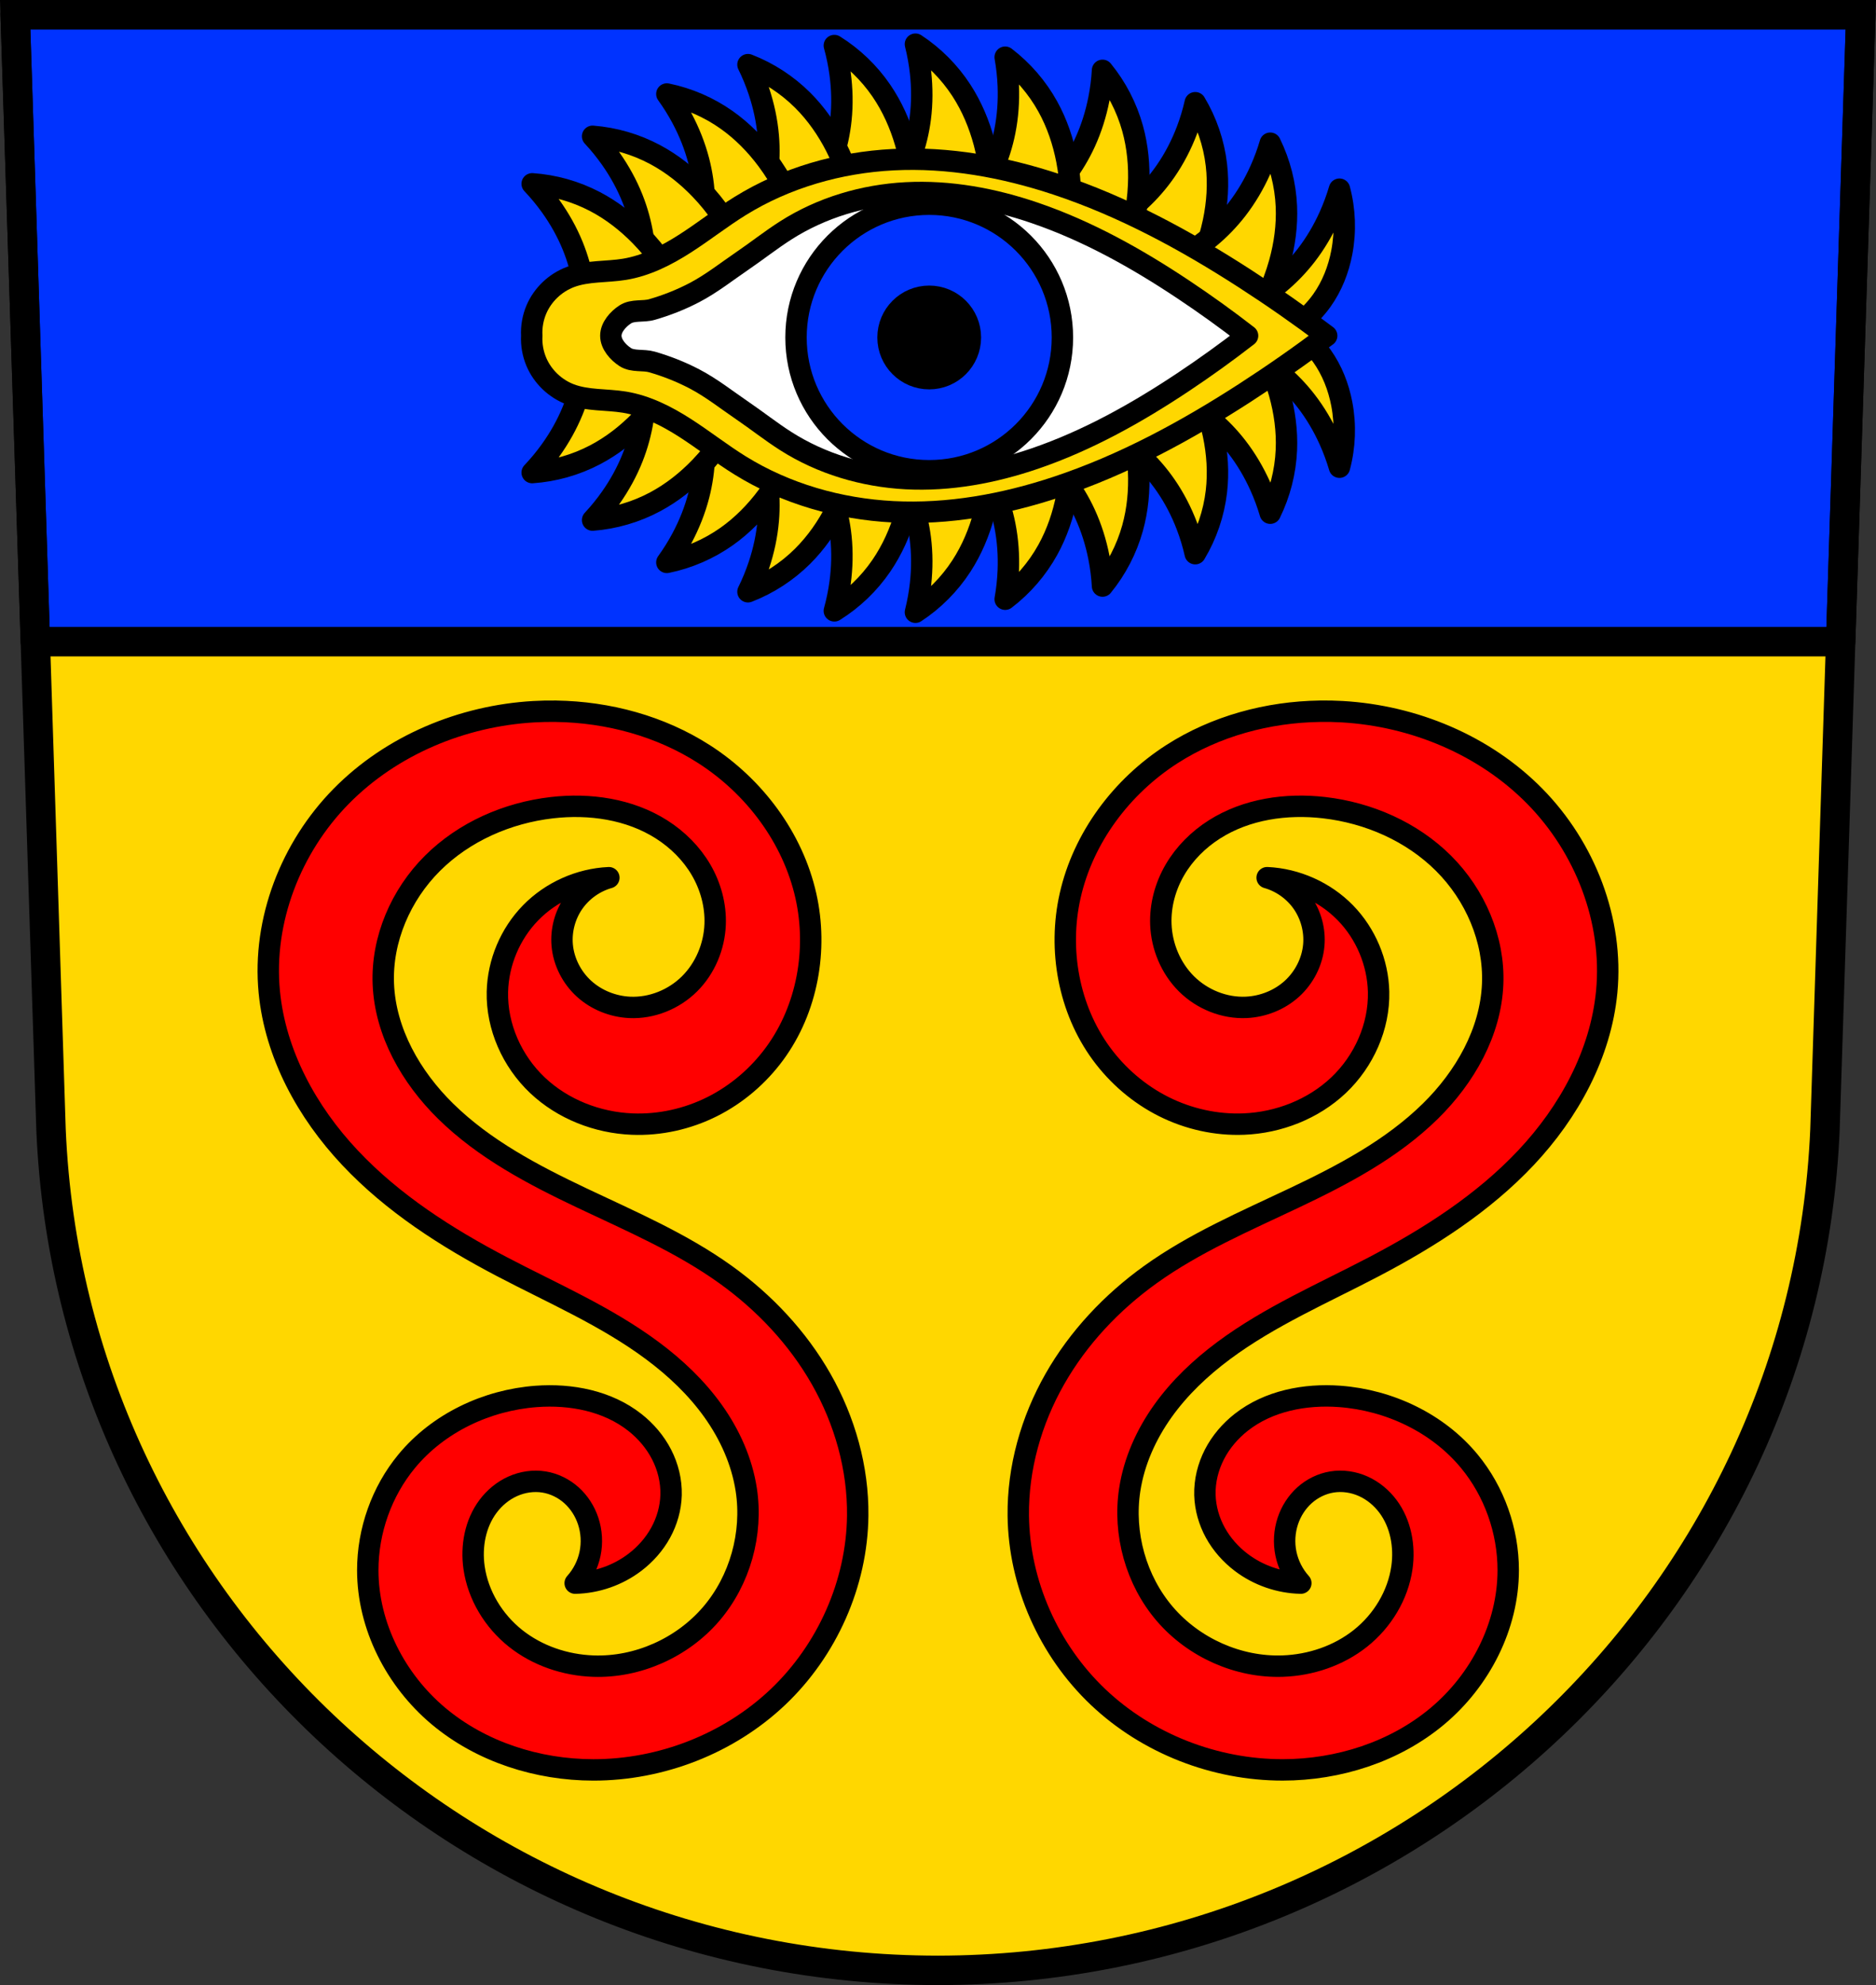 <svg xmlns="http://www.w3.org/2000/svg" width="701.33" height="741.77" viewBox="0 0 701.334 741.769"><rect x="0" y="0" width="701.334" height="741.769" fill="#333333" stroke="none"/><g transform="translate(-16.02-68.05)"><path d="m21.698 73.55l13.398 416.62c7.415 175.25 153.92 314.05 331.59 314.14 177.51-.215 324.07-139.06 331.59-314.14l13.398-416.62h-344.98z" fill="#ffd700" fill-rule="evenodd"/><g stroke="#000"><g stroke-width="11"><path d="m5.68 5.5l7.533 234.27h674.91l7.533-234.27h-344.98-345z" transform="translate(16.02 68.05)" fill="#03f" stroke-linejoin="round"/><path d="m21.698 73.55l13.398 416.62c7.415 175.25 153.92 314.05 331.59 314.14 177.51-.215 324.07-139.06 331.59-314.14l13.398-416.62h-344.98z" fill="none" fill-rule="evenodd"/></g><g stroke-linejoin="round" stroke-width="8"><g fill-rule="evenodd"><path d="m223.89 333.81c-2.788-.041-5.574.02-8.354.18-26.752 1.541-53.16 12.502-71.959 31.596-18.801 19.09-29.45 46.39-26.891 73.07 2.235 23.299 14.12 44.954 30.17 61.996 16.04 17.04 36.07 29.847 56.807 40.711 19.02 9.967 38.951 18.535 56.19 31.342 8.618 6.403 16.524 13.867 22.76 22.607 6.236 8.74 10.771 18.799 12.395 29.412 2.509 16.405-2.339 33.845-13.15 46.44-10.811 12.591-27.442 20.04-44.03 19.463-10.461-.363-20.882-3.868-29.08-10.381-8.194-6.513-14.03-16.08-15.504-26.445-1.125-7.934.414-16.422 5.205-22.846 2.395-3.212 5.571-5.862 9.225-7.508 3.653-1.646 7.781-2.268 11.736-1.627 3.799.616 7.39 2.391 10.254 4.963 2.864 2.571 5 5.924 6.223 9.574 1.315 3.936 1.565 8.221.719 12.283-.846 4.062-2.787 7.891-5.564 10.975 7.996-.16 15.919-2.915 22.289-7.752 3.928-2.983 7.278-6.75 9.658-11.07 2.38-4.32 3.777-9.196 3.908-14.13.139-5.242-1.156-10.492-3.557-15.15-2.4-4.662-5.888-8.739-10.01-11.98-10.211-8.03-23.872-10.649-36.826-9.691-18.507 1.368-36.64 9.918-48.46 24.23-9.357 11.333-14.537 26-14.537 40.701 0 20.847 10.448 41.11 26.424 54.51 15.976 13.393 37.04 20.1 57.889 20.12 25.341.021 50.646-9.792 69.03-27.24 18.381-17.444 29.541-42.4 29.822-67.74.198-17.808-4.831-35.536-13.637-51.02-8.806-15.48-21.315-28.733-35.789-39.11-16.478-11.813-35.28-19.87-53.6-28.553-18.321-8.683-36.607-18.288-51.06-32.502-12.873-12.655-22.525-29.45-23.258-47.49-.679-16.701 6.537-33.33 18.379-45.12 11.841-11.796 28.01-18.859 44.613-20.775 14.12-1.631 29.04.493 41.03 8.123 5.998 3.815 11.181 8.971 14.764 15.11 3.583 6.14 5.528 13.271 5.256 20.375-.316 8.252-3.714 16.404-9.572 22.22-5.858 5.821-14.159 9.185-22.408 8.787-6.231-.301-12.365-2.738-16.988-6.926-4.623-4.188-7.67-10.119-8.207-16.334-.477-5.518 1.029-11.186 4.182-15.74 3.153-4.554 7.929-7.959 13.262-9.455-10.925.501-21.598 5.284-29.24 13.11-7.644 7.822-12.18 18.601-12.43 29.535-.298 13.03 5.501 25.949 14.973 34.908 9.472 8.959 22.395 13.991 35.422 14.516 10.309.415 20.695-1.905 29.918-6.529 9.223-4.624 17.271-11.53 23.369-19.852 12.196-16.644 16.16-38.768 11.643-58.9-4.88-21.729-19.261-40.865-37.994-52.908-16.392-10.538-35.894-15.788-55.41-16.08zm285.59 0c-19.514.29-39.02 5.54-55.41 16.08-18.733 12.04-33.11 31.18-37.992 52.908-4.521 20.13-.553 42.26 11.643 58.9 6.098 8.322 14.14 15.228 23.367 19.852 9.223 4.624 19.611 6.945 29.92 6.529 13.03-.525 25.948-5.556 35.42-14.516 9.472-8.959 15.27-21.874 14.973-34.908-.25-10.934-4.786-21.713-12.43-29.535-7.644-7.822-18.317-12.605-29.24-13.11 5.333 1.496 10.11 4.901 13.262 9.455 3.153 4.554 4.66 10.222 4.184 15.74-.537 6.215-3.584 12.146-8.207 16.334-4.623 4.188-10.76 6.625-16.99 6.926-8.249.398-16.55-2.966-22.408-8.787-5.858-5.821-9.257-13.972-9.572-22.22-.272-7.104 1.675-14.235 5.258-20.375 3.583-6.14 8.765-11.296 14.764-15.11 11.997-7.63 26.907-9.754 41.03-8.123 16.604 1.917 32.772 8.979 44.613 20.775 11.841 11.796 19.06 28.422 18.379 45.12-.733 18.04-10.385 34.831-23.258 47.49-14.458 14.214-32.741 23.819-51.06 32.502-18.321 8.683-37.12 16.74-53.602 28.553-14.474 10.376-26.983 23.63-35.789 39.11-8.806 15.48-13.833 33.21-13.635 51.02.282 25.34 11.439 50.29 29.82 67.74 18.381 17.444 43.686 27.26 69.03 27.24 20.847-.017 41.913-6.722 57.889-20.12 15.976-13.393 26.425-33.658 26.424-54.51 0-14.697-5.178-29.368-14.535-40.701-11.816-14.31-29.95-22.86-48.46-24.23-12.954-.958-26.614 1.662-36.824 9.691-4.122 3.242-7.609 7.318-10.01 11.98-2.4 4.662-3.698 9.912-3.559 15.15.131 4.931 1.53 9.807 3.91 14.13 2.38 4.32 5.73 8.09 9.658 11.07 6.37 4.837 14.293 7.592 22.289 7.752-2.777-3.083-4.72-6.912-5.566-10.975-.846-4.062-.594-8.347.721-12.283 1.22-3.651 3.357-7 6.221-9.574 2.864-2.571 6.455-4.347 10.254-4.963 3.955-.641 8.09-.019 11.738 1.627 3.653 1.646 6.827 4.296 9.223 7.508 4.791 6.424 6.33 14.911 5.205 22.846-1.469 10.364-7.31 19.932-15.504 26.445-8.194 6.513-18.615 10.02-29.08 10.381-16.586.576-33.22-6.872-44.03-19.463-10.811-12.591-15.657-30.03-13.148-46.44 1.623-10.613 6.156-20.672 12.393-29.412 6.236-8.74 14.14-16.204 22.76-22.607 17.237-12.806 37.17-21.375 56.19-31.342 20.732-10.863 40.763-23.669 56.807-40.711 16.04-17.04 27.933-38.697 30.17-61.996 2.559-26.674-8.089-53.975-26.891-73.07-18.801-19.09-45.2-30.05-71.957-31.596-2.779-.16-5.568-.221-8.355-.18z" fill="#f00" stroke-linecap="round"/><g fill="#ffd700"><path d="m462.85 106.43c4.243 7.07 6.962 15.05 7.917 23.23.827 7.093.34 14.311-1.131 21.299-1.797 8.536-5.063 16.761-9.613 24.2l-29.971-23.23c8.626-4.937 16.13-11.829 21.771-20.01 3.248-4.705 5.885-9.823 7.917-15.167 1.279-3.363 2.319-6.817 3.11-10.326z"/><path d="m428.19 94.33c5.181 6.337 9.03 13.758 11.229 21.644 1.916 6.875 2.579 14.07 2.267 21.2-.381 8.7-2.212 17.335-5.393 25.441l-32.33-18.07c7.504-6.338 13.589-14.346 17.687-23.273 2.378-5.18 4.09-10.658 5.191-16.25.694-3.528 1.147-7.104 1.352-10.694z"/><path d="m391.8 89.42c6.509 4.965 11.973 11.291 15.938 18.453 3.457 6.244 5.769 13.09 7.117 20.1 1.645 8.552 1.865 17.376.648 25.999l-35.638-10.09c5.831-7.904 9.895-17.1 11.813-26.738 1.113-5.59 1.509-11.315 1.284-17.01-.142-3.593-.531-7.176-1.162-10.716z"/><path d="m358.25 84.55c6.841 4.495 12.737 10.422 17.195 17.288 3.887 5.985 6.674 12.652 8.511 19.549 2.242 8.415 3.081 17.202 2.473 25.889l-36.26-7.556c5.261-8.295 8.669-17.757 9.905-27.501.717-5.654.711-11.394.086-17.06-.394-3.574-1.034-7.121-1.912-10.608z"/><path d="m327.93 85.07c6.945 4.333 12.978 10.12 17.596 16.879 4.03 5.892 6.97 12.492 8.969 19.343 2.439 8.36 3.485 17.12 3.081 25.824l-36.426-6.702c5.065-8.416 8.25-17.956 9.256-27.727.584-5.67.443-11.407-.315-17.06-.478-3.564-1.201-7.095-2.161-10.561z"/><path d="m295.65 92.2c7.632 2.959 14.641 7.517 20.44 13.293 5.057 5.04 9.181 10.97 12.425 17.326 3.958 7.757 6.623 16.17 7.852 24.793l-37.04.223c3.403-9.214 4.749-19.18 3.912-28.968-.486-5.679-1.697-11.289-3.497-16.697-1.136-3.412-2.505-6.746-4.096-9.971z"/><path d="m265.32 103.17c8.02 1.643 15.69 4.967 22.373 9.695 5.826 4.121 10.883 9.283 15.14 15.01 5.197 6.987 9.23 14.839 11.88 23.13l-36.48 6.402c1.817-9.653 1.481-19.705-.978-29.21-1.427-5.518-3.557-10.847-6.234-15.879-1.689-3.175-3.596-6.233-5.703-9.147z"/><path d="m237.56 118.98c8.161.636 16.185 2.982 23.403 6.844 6.293 3.367 11.951 7.861 16.888 13.01 6.02 6.289 10.999 13.58 14.659 21.482l-35.404 10.879c.605-9.804-.976-19.736-4.595-28.868-2.1-5.298-4.876-10.322-8.156-14.983-2.07-2.94-4.342-5.739-6.794-8.369z"/><path d="m214.97 136.73c8.167.559 16.212 2.829 23.466 6.623 6.324 3.307 12.02 7.748 17.01 12.855 6.083 6.231 11.127 13.475 14.861 21.342l-35.3 11.213c.513-9.809-1.162-19.726-4.868-28.823-2.15-5.278-4.973-10.276-8.298-14.905-2.098-2.921-4.396-5.697-6.873-8.304z"/><path d="m490.89 121.56c3.612 7.346 5.682 15.445 6.04 23.624.31 7.13-.673 14.289-2.592 21.16-2.341 8.388-6.079 16.384-11.01 23.56l-27.402-24.918c8.744-4.475 16.484-10.897 22.496-18.665 3.489-4.507 6.397-9.455 8.735-14.653 1.475-3.279 2.725-6.66 3.738-10.11z"/><path d="m516.77 138.74c2.057 7.676 2.358 15.817.874 23.624-1.218 6.407-3.651 12.622-7.432 17.936-4.957 6.967-12.222 12.261-20.371 14.847l-8.04-12.978c8.744-4.475 16.484-10.897 22.496-18.665 3.489-4.507 6.397-9.455 8.735-14.653 1.475-3.279 2.725-6.66 3.738-10.11z"/><path d="m462.85 274.94c4.243-7.07 6.962-15.05 7.917-23.23.827-7.093.34-14.311-1.131-21.299-1.797-8.536-5.063-16.761-9.613-24.2l-29.971 23.23c8.626 4.937 16.13 11.829 21.771 20.01 3.248 4.705 5.885 9.823 7.917 15.167 1.279 3.363 2.319 6.817 3.11 10.327z"/><path d="m428.19 287.04c5.181-6.337 9.03-13.758 11.229-21.644 1.916-6.875 2.579-14.07 2.267-21.2-.381-8.7-2.212-17.335-5.393-25.441l-32.33 18.07c7.504 6.338 13.589 14.346 17.687 23.273 2.378 5.18 4.09 10.658 5.191 16.25.694 3.528 1.147 7.104 1.352 10.694z"/><path d="m391.8 291.95c6.509-4.965 11.973-11.291 15.938-18.453 3.457-6.244 5.769-13.09 7.117-20.1 1.645-8.552 1.865-17.376.648-25.999l-35.638 10.09c5.831 7.904 9.895 17.1 11.813 26.738 1.113 5.59 1.509 11.315 1.284 17.01-.142 3.593-.531 7.176-1.162 10.716z"/><path d="m358.25 296.82c6.841-4.495 12.737-10.422 17.195-17.288 3.887-5.985 6.674-12.652 8.511-19.548 2.242-8.415 3.081-17.202 2.473-25.889l-36.26 7.556c5.261 8.295 8.669 17.757 9.905 27.502.717 5.654.711 11.394.086 17.06-.394 3.574-1.034 7.121-1.912 10.608z"/><path d="m327.93 296.3c6.945-4.333 12.978-10.12 17.596-16.879 4.03-5.892 6.97-12.492 8.969-19.343 2.439-8.36 3.485-17.12 3.081-25.824l-36.426 6.702c5.065 8.416 8.25 17.956 9.256 27.727.584 5.67.443 11.407-.315 17.06-.478 3.564-1.201 7.095-2.161 10.56z"/><path d="m295.65 289.17c7.632-2.959 14.641-7.517 20.44-13.293 5.057-5.04 9.181-10.97 12.425-17.327 3.958-7.757 6.623-16.17 7.852-24.793l-37.04-.223c3.403 9.214 4.749 19.18 3.912 28.968-.486 5.679-1.697 11.289-3.497 16.697-1.136 3.412-2.505 6.746-4.096 9.971z"/><path d="m265.32 278.2c8.02-1.643 15.69-4.967 22.373-9.695 5.826-4.122 10.883-9.283 15.14-15.01 5.197-6.987 9.23-14.839 11.88-23.13l-36.48-6.402c1.817 9.653 1.481 19.705-.978 29.21-1.427 5.518-3.557 10.847-6.234 15.879-1.689 3.175-3.596 6.233-5.703 9.147z"/><path d="m237.56 262.39c8.161-.636 16.185-2.982 23.403-6.844 6.293-3.367 11.951-7.861 16.888-13.01 6.02-6.289 10.999-13.58 14.659-21.482l-35.404-10.879c.605 9.804-.976 19.736-4.595 28.868-2.1 5.298-4.876 10.322-8.156 14.983-2.07 2.94-4.342 5.739-6.794 8.369z"/><path d="m214.97 244.64c8.167-.559 16.212-2.829 23.466-6.623 6.324-3.307 12.02-7.748 17.01-12.855 6.083-6.231 11.127-13.475 14.861-21.342l-35.3-11.213c.513 9.809-1.162 19.726-4.868 28.823-2.15 5.278-4.973 10.276-8.298 14.905-2.098 2.921-4.396 5.697-6.873 8.304z"/><path d="m490.89 259.81c3.612-7.346 5.682-15.445 6.04-23.624.31-7.13-.673-14.289-2.592-21.16-2.341-8.388-6.079-16.384-11.01-23.56l-27.402 24.918c8.744 4.475 16.484 10.897 22.496 18.665 3.489 4.507 6.397 9.455 8.735 14.653 1.475 3.279 2.725 6.66 3.738 10.11z"/><path d="m516.77 242.63c2.057-7.676 2.358-15.817.874-23.624-1.218-6.407-3.651-12.622-7.432-17.936-4.957-6.967-12.222-12.261-20.371-14.847l-8.04 12.978c8.744 4.475 16.484 10.897 22.496 18.665 3.489 4.507 6.397 9.455 8.735 14.653 1.475 3.279 2.725 6.66 3.738 10.11z"/><path d="m512 193.5c-9.934-7.481-20.14-14.603-30.584-21.35-22.1-14.272-45.43-26.918-70.4-35.2-19.685-6.528-40.456-10.301-61.17-9.232-20.08 1.036-40.03 6.722-57.13 17.311-7.05 4.365-13.573 9.524-20.549 14-6.976 4.48-14.546 8.322-22.729 9.654-6.732 1.096-13.811.487-20.2 2.885-5.629 2.113-10.338 6.587-12.693 12.12-1.312 3.082-1.911 6.464-1.732 9.809-.178 3.345.42 6.729 1.732 9.811 2.356 5.532 7.06 10 12.693 12.12 6.386 2.398 13.465 1.789 20.2 2.885 8.182 1.332 15.753 5.177 22.729 9.656 6.976 4.48 13.501 9.638 20.549 14 17.1 10.589 37.04 16.274 57.13 17.311 20.712 1.069 41.483-2.704 61.17-9.232 24.97-8.281 48.3-20.927 70.4-35.2 10.446-6.747 20.65-13.871 30.584-21.352z"/></g><path d="m482.42 193.5c-7.823-6.071-15.859-11.85-24.09-17.325-17.404-11.582-35.777-21.844-55.44-28.564-15.503-5.298-31.861-8.359-48.17-7.492-15.816.841-31.527 5.454-44.99 14.05-5.55 3.543-10.736 7.652-16.183 11.364-5.911 4.03-11.561 8.52-17.9 11.834-5.058 2.645-10.421 4.761-15.906 6.341-3.255.938-7.162-.021-9.997 1.835-2.677 1.752-5.364 4.76-5.364 7.96 0 3.2 2.687 6.209 5.364 7.961 2.834 1.855 6.741.896 9.997 1.833 5.485 1.579 10.848 3.696 15.906 6.341 6.339 3.315 11.989 7.808 17.9 11.836 5.447 3.712 10.633 7.821 16.183 11.364 13.463 8.593 29.17 13.207 44.99 14.05 16.312.867 32.67-2.194 48.17-7.492 19.665-6.72 38.04-16.982 55.44-28.564 8.227-5.475 16.263-11.256 24.09-17.327z" fill="#fff"/></g><g stroke-linecap="round" transform="matrix(0 1-1 0 0 0)"><circle cx="194.15" cy="-363.4" r="49.796" fill="#03f"/><circle cx="194.15" cy="-363.4" r="15.396"/></g></g></g></g></svg>